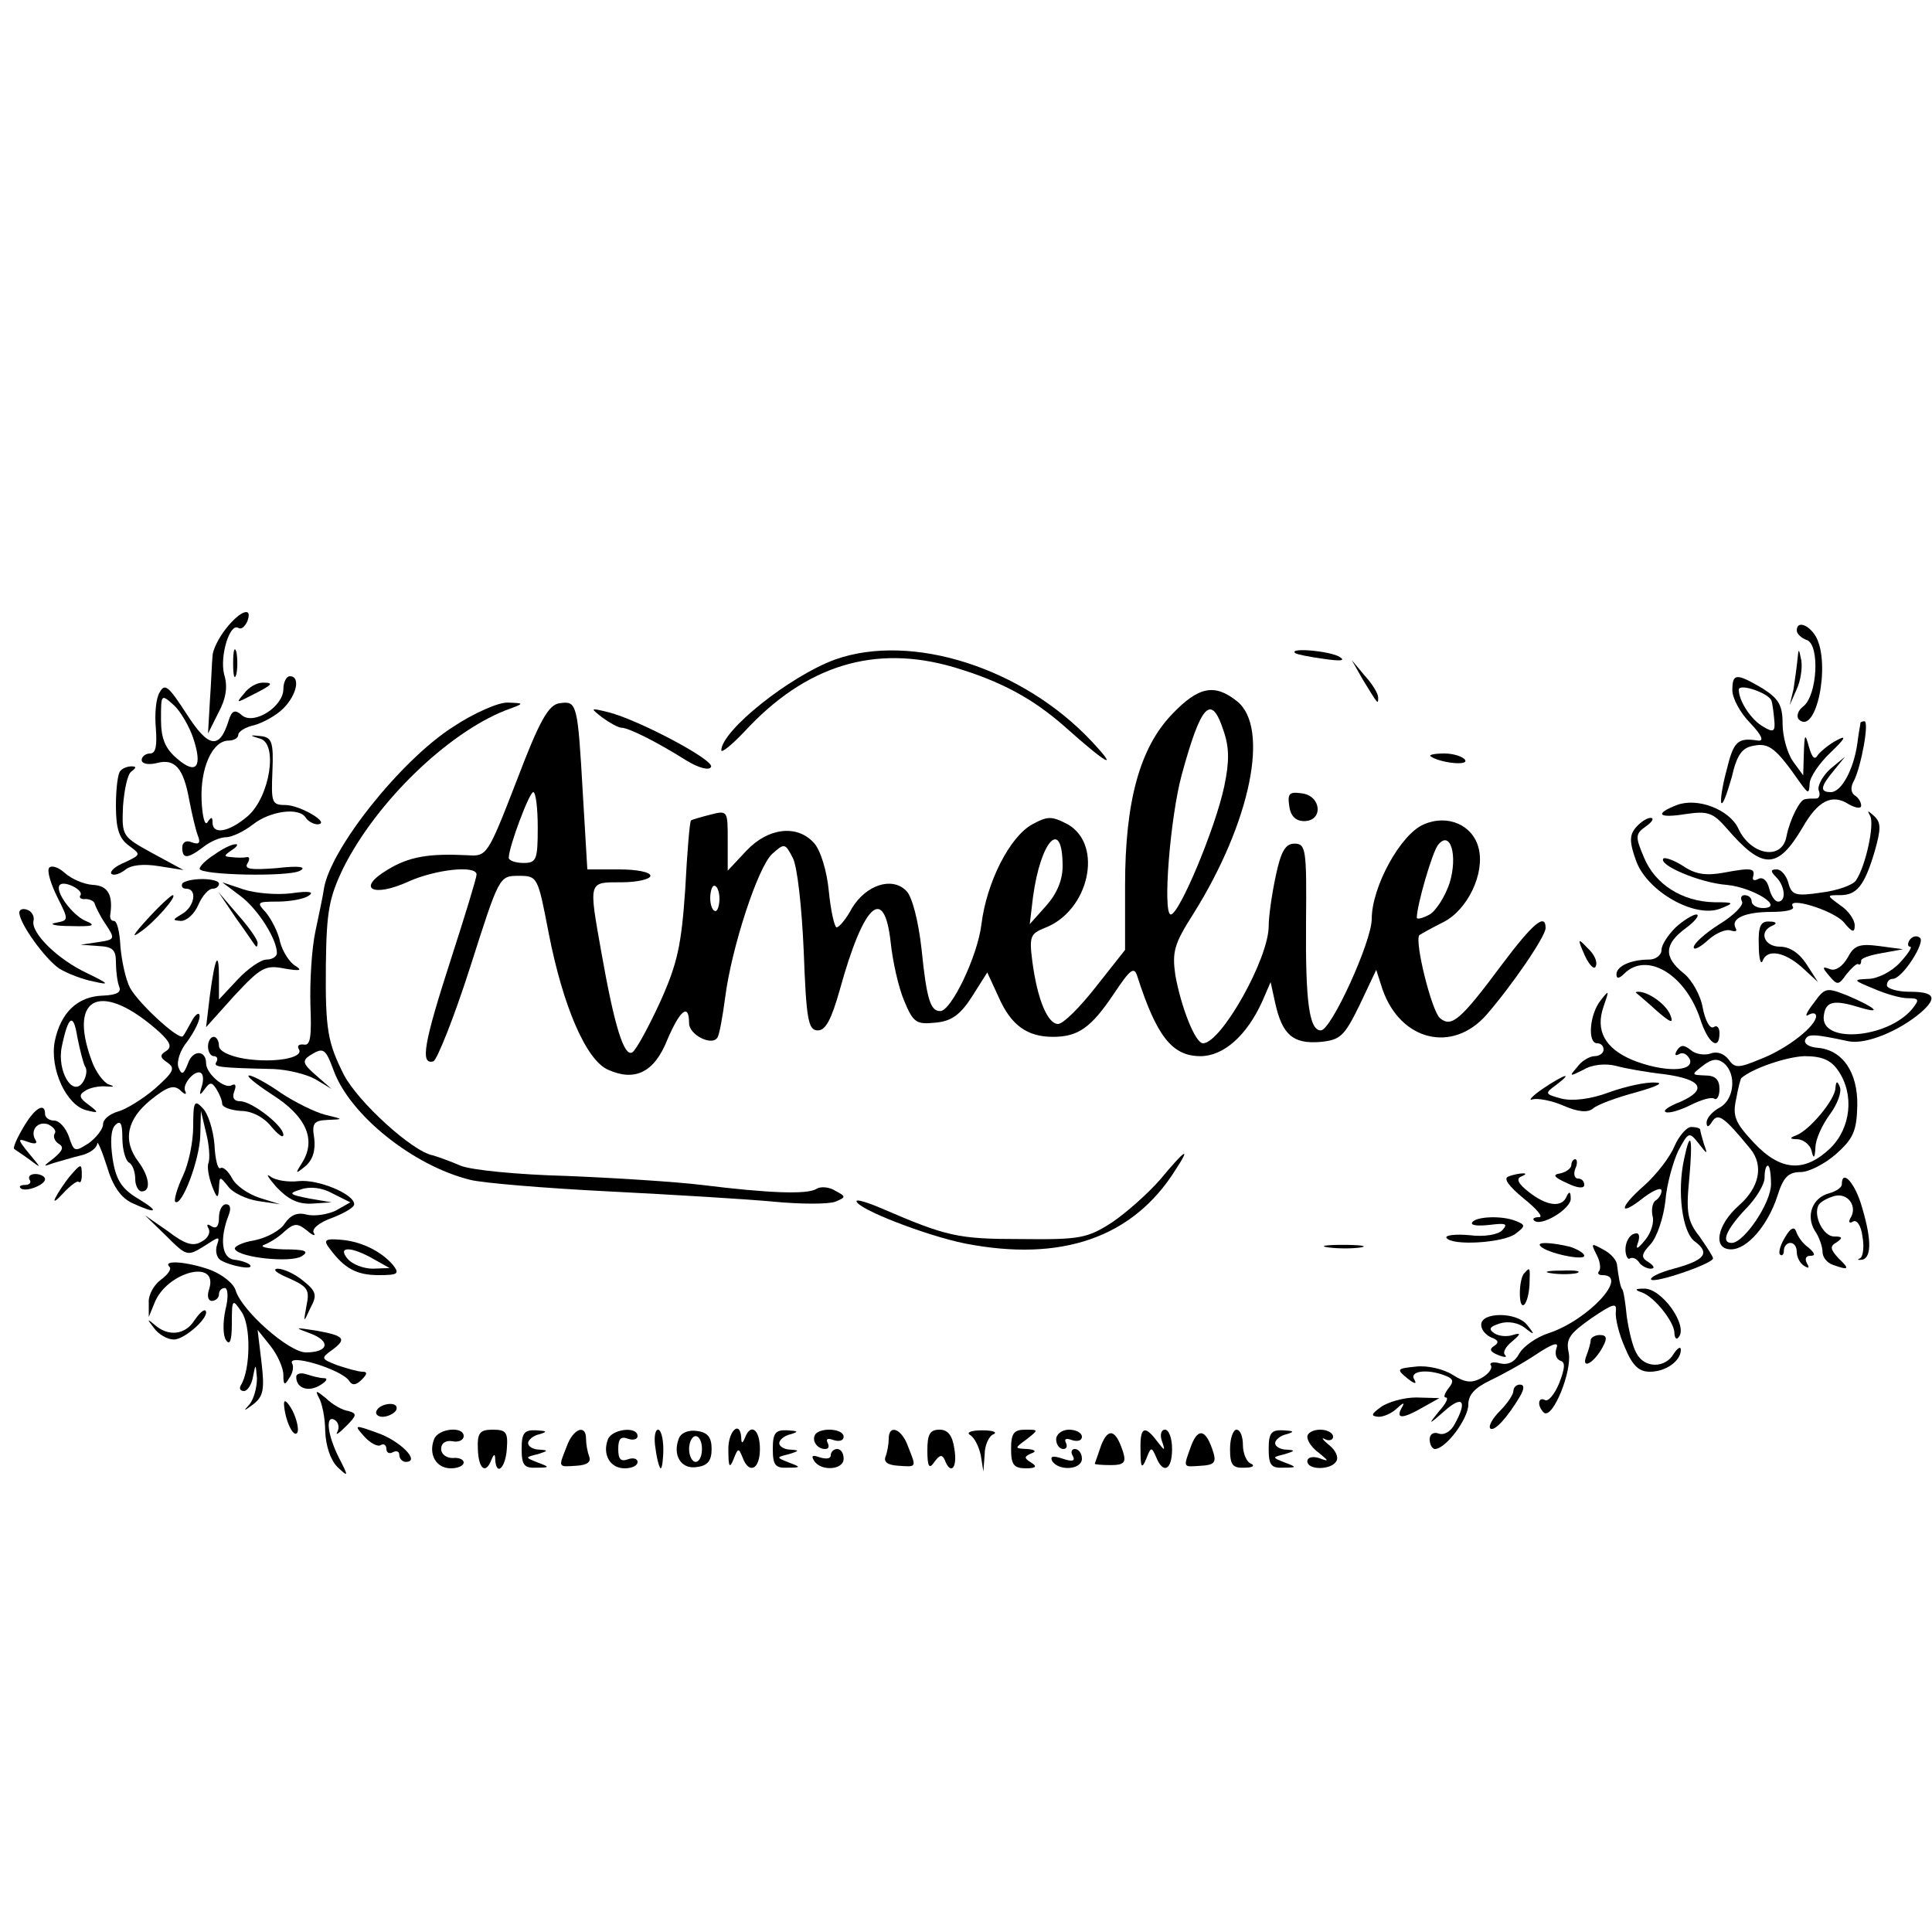 <?xml version="1.0" standalone="no"?>
<!DOCTYPE svg PUBLIC "-//W3C//DTD SVG 20010904//EN"
 "http://www.w3.org/TR/2001/REC-SVG-20010904/DTD/svg10.dtd">
<svg version="1.0" xmlns="http://www.w3.org/2000/svg"
 width="300pt" height="300pt" viewBox="0 0 300 300"
 preserveAspectRatio="xMidYMid meet">
<g transform="translate(0,300) scale(0.1,-0.1)"
fill="#000000" stroke="none">
<path d="M351 2024 c-12 -15 -21 -34 -21 -43 -1 -9 -2 -40 -4 -68 l-3 -52 16
32 c12 22 15 41 9 60 -7 29 9 80 22 72 5 -3 10 2 14 10 9 24 -11 17 -33 -11z"/>
<path d="M2790 2021 c0 -5 7 -12 16 -15 20 -8 16 -86 -6 -103 -8 -6 -11 -15
-7 -20 27 -26 50 85 27 128 -11 19 -30 26 -30 10z"/>
<path d="M362 1970 c0 -19 2 -27 5 -17 2 9 2 25 0 35 -3 9 -5 1 -5 -18z"/>
<path d="M1297 1976 c-71 -26 -176 -110 -177 -141 0 -5 16 8 36 29 95 103 202
136 325 100 74 -22 123 -49 172 -92 66 -59 86 -70 42 -23 -107 114 -279 169
-398 127z"/>
<path d="M2011 1986 c2 -2 22 -6 44 -9 27 -4 35 -3 25 3 -14 9 -79 15 -69 6z"/>
<path d="M2791 1975 c-1 -11 -4 -31 -6 -45 l-6 -25 11 25 c6 13 9 33 7 45 -4
19 -4 19 -6 0z"/>
<path d="M2116 1945 c24 -39 24 -40 24 -28 0 6 -9 21 -21 34 l-20 24 17 -30z"/>
<path d="M440 1930 c0 -27 -45 -56 -64 -41 -11 10 -16 8 -21 -8 -14 -45 -31
-43 -65 10 -28 43 -34 49 -42 34 -6 -9 -8 -34 -6 -56 2 -27 0 -39 -9 -39 -7 0
-13 -5 -13 -10 0 -6 10 -8 23 -5 29 8 42 -8 51 -58 4 -21 10 -46 13 -54 5 -12
2 -15 -9 -11 -9 4 -15 0 -15 -8 0 -18 8 -18 33 1 10 8 26 15 35 15 9 0 28 9
42 20 27 21 72 27 82 10 3 -5 12 -10 18 -10 22 1 -27 30 -50 30 -21 0 -22 4
-20 52 2 46 -1 53 -18 55 -18 2 -18 1 -1 -4 28 -8 15 -90 -19 -120 -29 -25
-55 -30 -55 -10 0 9 -2 9 -8 0 -4 -6 -8 10 -9 35 -2 50 17 92 42 92 8 0 15 4
15 9 0 5 11 12 25 15 14 4 34 15 45 26 21 21 27 50 10 50 -5 0 -10 -9 -10 -20z
m-140 -76 c15 -45 5 -58 -25 -32 -19 16 -25 32 -25 61 0 39 0 40 20 22 10 -9
24 -33 30 -51z"/>
<path d="M2690 1928 c0 -12 12 -35 28 -51 17 -18 22 -28 12 -27 -32 5 -38 -1
-49 -46 -7 -26 -10 -48 -8 -51 3 -2 9 16 16 40 8 35 16 46 34 49 24 5 35 -4
72 -57 13 -18 14 -18 15 -2 0 10 15 32 33 49 22 21 25 27 10 19 -12 -6 -25
-17 -30 -23 -5 -9 -9 -5 -14 12 -6 22 -7 21 -8 -10 l-1 -34 -16 22 c-9 13 -16
39 -16 58 0 29 -6 39 -31 55 -41 24 -47 24 -47 -3z m61 -17 c1 -3 3 -16 4 -28
2 -19 -1 -21 -16 -12 -19 10 -39 40 -39 58 0 11 49 -6 51 -18z"/>
<path d="M379 1923 c-13 -15 -12 -15 11 -3 34 17 36 20 18 20 -9 0 -22 -7 -29
-17z"/>
<path d="M1820 1891 c-50 -52 -73 -135 -73 -266 l0 -100 -45 -57 c-25 -32 -51
-58 -59 -58 -16 0 -32 37 -40 97 -5 39 -3 43 19 52 69 26 92 129 36 161 -25
13 -31 13 -55 0 -35 -19 -71 -90 -79 -155 -6 -50 -47 -135 -64 -135 -15 0 -21
17 -29 96 -5 45 -15 83 -24 91 -22 22 -62 9 -84 -27 -9 -17 -20 -30 -24 -30
-3 0 -9 25 -12 56 -3 32 -13 64 -23 75 -26 29 -71 24 -105 -12 l-29 -31 0 47
c0 46 0 47 -27 40 -16 -4 -29 -8 -30 -9 -2 -1 -6 -49 -9 -107 -6 -87 -12 -115
-39 -175 -18 -39 -37 -74 -43 -78 -13 -8 -28 41 -48 154 -20 113 -21 110 31
110 25 0 45 5 45 10 0 6 -22 10 -49 10 l-49 0 -7 118 c-8 140 -9 144 -36 140
-17 -2 -31 -26 -67 -121 -45 -116 -46 -117 -76 -115 -60 3 -91 -2 -125 -23
-48 -29 -22 -43 33 -18 42 19 106 26 106 11 0 -5 -18 -64 -40 -132 -42 -130
-48 -164 -27 -158 6 3 32 68 57 146 45 141 45 142 75 142 30 0 30 -1 47 -89
22 -113 58 -197 92 -212 42 -19 72 -4 92 46 20 47 34 58 34 26 0 -18 36 -36
44 -22 3 4 8 32 12 62 10 78 51 203 73 223 19 17 20 17 32 -6 7 -13 14 -76 17
-145 4 -107 7 -123 22 -123 12 0 21 17 34 63 37 134 69 164 79 74 3 -29 12
-70 21 -91 14 -34 19 -37 48 -34 25 2 39 12 57 40 l24 38 18 -39 c19 -43 44
-61 84 -61 39 0 59 14 94 66 26 39 32 44 37 28 30 -93 54 -124 98 -124 36 0
72 32 96 85 l13 30 7 -32 c11 -50 28 -64 69 -61 32 3 38 8 62 57 l26 55 10
-31 c28 -79 108 -99 161 -39 40 46 92 122 92 135 0 24 -20 7 -68 -57 -64 -86
-78 -98 -96 -83 -13 11 -40 120 -32 129 3 2 19 11 37 20 38 19 65 76 55 115
-9 36 -48 53 -85 37 -36 -15 -81 -97 -81 -147 0 -35 -63 -173 -79 -173 -18 0
-24 44 -23 167 1 114 0 123 -18 123 -14 0 -21 -12 -29 -50 -6 -28 -11 -63 -11
-78 0 -51 -74 -182 -102 -182 -12 0 -34 56 -43 106 -5 36 -2 48 28 95 89 142
119 289 68 330 -35 28 -60 23 -101 -20z m80 -26 c9 -26 9 -48 1 -86 -14 -66
-70 -199 -83 -199 -13 0 -1 151 17 217 30 110 46 127 65 68z m-1065 -150 c0
-50 -2 -55 -22 -55 -13 0 -23 4 -23 8 0 17 32 102 38 102 4 0 7 -25 7 -55z
m815 -60 c0 -22 -9 -43 -26 -62 l-25 -28 5 42 c12 89 46 124 46 48z m601 -26
c-7 -21 -21 -43 -31 -49 -11 -6 -20 -8 -20 -5 0 19 24 102 33 113 19 24 31
-16 18 -59z m-1134 -29 c-1 -10 -4 -17 -8 -14 -4 2 -7 13 -6 24 1 10 4 17 8
14 4 -2 7 -13 6 -24z"/>
<path d="M703 1871 c-81 -52 -190 -189 -200 -251 -1 -8 -7 -37 -13 -65 -6 -27
-9 -79 -8 -115 2 -50 0 -64 -10 -62 -8 1 -11 -2 -8 -7 9 -14 -39 -22 -84 -15
-24 4 -40 12 -40 20 0 8 -4 14 -8 14 -5 0 -9 -7 -9 -15 0 -8 4 -15 9 -15 5 0
7 -4 4 -9 -5 -8 3 -9 89 -11 22 -1 51 -8 65 -16 l25 -15 -24 21 c-21 18 -22
23 -10 31 21 13 24 12 37 -23 25 -69 123 -148 212 -170 19 -5 116 -13 215 -18
99 -5 215 -12 257 -16 42 -4 85 -4 95 0 17 7 17 8 0 17 -9 6 -23 7 -29 3 -14
-9 -73 -7 -178 6 -41 5 -136 11 -210 14 -76 2 -148 9 -165 16 -16 7 -36 14
-43 16 -32 6 -116 83 -138 125 -25 50 -29 69 -28 171 1 83 5 104 27 150 51
102 161 209 252 245 30 11 30 11 4 12 -14 1 -53 -16 -86 -38z"/>
<path d="M935 1886 c11 -8 25 -16 30 -16 11 0 55 -22 101 -51 18 -11 35 -16
38 -10 7 10 -112 73 -159 85 -29 7 -29 7 -10 -8z"/>
<path d="M2889 1878 c0 -2 -3 -16 -5 -33 -6 -41 -25 -75 -41 -75 -18 0 -16 9
5 34 l17 21 -23 -19 c-12 -11 -20 -26 -18 -33 3 -7 1 -13 -4 -13 -6 0 -13 0
-17 -1 -8 0 -24 -32 -29 -58 -7 -38 -56 -29 -75 13 -14 29 -63 48 -95 36 -36
-14 -29 -21 14 -14 34 5 42 2 63 -22 56 -65 79 -65 118 1 24 42 46 53 72 36
11 -6 19 -7 19 -2 0 6 -5 13 -10 16 -6 4 -7 13 -1 23 11 22 24 92 16 92 -3 0
-5 -1 -6 -2z"/>
<path d="M2221 1826 c12 -10 60 -16 54 -6 -3 5 -18 10 -32 10 -15 0 -24 -2
-22 -4z"/>
<path d="M187 1803 c-4 -3 -7 -28 -7 -54 0 -36 5 -51 20 -62 19 -14 19 -14 -6
-26 -15 -6 -24 -14 -21 -18 4 -3 13 0 21 6 9 8 29 10 53 6 l38 -6 -48 26 c-47
26 -48 26 -46 73 2 26 7 50 13 54 8 6 8 8 0 8 -6 0 -14 -3 -17 -7z"/>
<path d="M2002 1748 c2 -15 10 -23 23 -23 30 0 27 39 -3 43 -20 3 -23 0 -20
-20z"/>
<path d="M2904 1733 c7 -13 -7 -78 -22 -100 -4 -7 -29 -16 -54 -19 -40 -6 -46
-4 -51 15 -3 11 -11 21 -18 21 -10 0 -10 -3 -1 -12 14 -14 16 -38 3 -38 -5 0
-11 9 -14 21 -3 12 -10 18 -17 14 -6 -3 -9 -2 -8 3 4 14 -2 15 -45 7 -27 -5
-44 -3 -63 10 -14 9 -28 14 -31 12 -9 -10 57 -38 98 -41 42 -4 92 -36 56 -36
-9 0 -17 5 -17 10 0 6 -5 10 -11 10 -5 0 -7 -4 -4 -10 3 -5 -12 -21 -35 -35
-22 -14 -40 -30 -40 -36 0 -5 10 0 22 11 12 11 28 18 36 15 7 -2 10 -1 7 4 -8
15 15 25 56 25 21 0 36 3 33 8 -11 17 62 -5 79 -24 13 -16 17 -17 17 -5 0 9
-10 23 -22 31 -22 16 -22 16 -1 16 26 0 38 14 54 68 10 35 10 45 -1 55 -10 9
-11 9 -6 0z"/>
<path d="M2540 1715 c-10 -12 -10 -23 1 -53 18 -47 91 -88 130 -73 23 9 22 10
-9 10 -50 1 -92 28 -109 69 -14 33 -14 37 3 49 10 7 13 13 7 13 -6 0 -16 -7
-23 -15z"/>
<path d="M333 1673 c-13 -8 -23 -18 -23 -22 0 -10 139 -13 156 -3 11 6 -2 8
-36 4 -39 -3 -51 -2 -46 7 4 6 4 11 -1 10 -4 -1 -15 -1 -23 0 -13 1 -13 2 0
11 8 5 11 10 5 9 -5 0 -20 -7 -32 -16z"/>
<path d="M76 1652 c-3 -5 3 -25 13 -45 18 -36 18 -36 -3 -40 -11 -2 -1 -5 24
-5 35 -1 40 1 23 8 -21 9 -49 47 -40 56 7 7 37 -8 32 -16 -3 -4 1 -7 8 -6 6 0
13 -3 14 -7 1 -4 8 -19 17 -32 15 -23 15 -24 -12 -28 l-27 -4 28 -2 c22 -1 27
-6 27 -25 0 -13 2 -30 5 -38 4 -9 -4 -13 -25 -14 -40 -1 -66 -27 -75 -71 -8
-43 18 -99 49 -107 20 -5 20 -4 3 9 -14 10 -15 15 -5 21 7 5 22 8 33 7 12 -1
14 0 4 3 -8 3 -21 20 -27 38 -37 101 17 123 106 43 17 -16 19 -23 10 -29 -10
-6 -10 -10 2 -18 13 -9 9 -15 -20 -41 -19 -16 -45 -32 -57 -35 -13 -4 -23 -12
-23 -20 0 -7 -10 -20 -22 -29 -22 -14 -23 -14 -31 10 -5 14 -15 25 -23 25 -8
0 -14 5 -14 10 0 19 -16 10 -34 -21 -10 -17 -16 -31 -14 -33 1 -1 12 -8 23
-16 20 -15 20 -15 0 9 -18 22 -18 24 -2 18 11 -4 16 -3 12 3 -9 15 4 30 20 24
8 -4 13 -10 10 -14 -3 -5 0 -12 6 -16 9 -5 6 -11 -7 -22 -18 -14 -18 -14 -1
-8 11 3 30 9 43 12 13 3 24 11 25 18 0 6 7 -10 15 -35 9 -31 22 -49 39 -57 39
-18 44 -14 9 7 -25 15 -34 29 -39 61 -4 27 -3 46 4 53 8 8 11 3 11 -20 0 -18
5 -35 10 -38 6 -3 10 -15 10 -26 0 -10 5 -19 10 -19 15 0 12 23 -5 46 -25 33
-18 66 19 96 26 21 36 24 46 15 7 -7 10 -7 8 -2 -7 11 17 37 25 28 3 -3 3 -12
0 -21 -4 -13 -3 -14 5 -3 8 11 11 11 18 0 5 -8 9 -18 9 -23 0 -5 13 -10 29
-11 17 0 36 -10 47 -24 11 -13 19 -19 19 -13 0 14 -49 52 -67 52 -10 0 -13 6
-9 16 3 8 2 12 -4 9 -11 -7 -40 18 -40 34 0 21 -21 21 -28 0 -7 -18 -10 -19
-15 -6 -3 9 3 27 14 40 10 14 19 31 19 39 0 7 -6 4 -12 -7 -6 -11 -12 -22 -14
-24 -6 -7 -69 51 -82 75 -7 13 -13 42 -15 64 -1 22 -5 40 -10 40 -4 0 -6 3 -6
8 5 32 -3 47 -27 48 -14 1 -33 9 -44 19 -10 9 -21 12 -24 7z m56 -308 c4 -5 2
-16 -3 -24 -16 -25 -41 17 -33 55 10 48 18 53 24 15 4 -20 9 -40 12 -46z"/>
<path d="M283 1628 c-2 -5 1 -8 6 -8 18 0 13 -28 -6 -39 -15 -9 -16 -10 -2
-11 9 0 21 11 27 25 6 14 16 25 22 25 5 0 10 3 10 8 0 4 -12 7 -26 7 -14 0
-28 -3 -31 -7z"/>
<path d="M373 1609 c27 -20 57 -67 57 -89 0 -5 -7 -10 -16 -10 -9 0 -29 -14
-45 -31 l-29 -31 0 33 c0 45 -6 34 -14 -26 l-6 -50 44 49 c41 44 48 48 78 42
24 -4 28 -3 17 4 -9 5 -20 22 -24 37 -3 16 -14 36 -22 46 -15 16 -14 17 18 17
19 0 41 4 48 9 10 6 1 8 -26 4 -23 -3 -57 0 -75 6 l-33 11 28 -21z"/>
<path d="M229 1573 c-22 -24 -26 -31 -11 -20 21 14 59 57 50 57 -2 0 -20 -16
-39 -37z"/>
<path d="M366 1575 c16 -22 29 -42 31 -44 2 -2 3 0 3 5 0 5 -14 25 -31 44
l-30 35 27 -40z"/>
<path d="M30 1583 c0 -17 40 -72 62 -87 13 -8 37 -17 53 -20 26 -6 25 -4 -10
13 -45 21 -87 62 -83 81 2 7 -3 15 -9 17 -7 3 -13 1 -13 -4z"/>
<path d="M2602 1560 c-12 -12 -22 -27 -22 -35 0 -8 -9 -15 -19 -15 -28 0 -51
-10 -51 -23 0 -7 4 -7 12 1 35 35 95 -1 118 -70 12 -38 30 -51 30 -22 0 8 -4
13 -9 9 -6 -3 -13 10 -17 30 -3 19 -17 44 -30 54 -31 25 -30 45 4 70 15 11 22
21 16 21 -5 0 -20 -9 -32 -20z"/>
<path d="M2731 1533 c0 -21 3 -32 6 -25 7 19 34 14 61 -10 l25 -23 -18 28
c-11 17 -26 27 -41 27 -25 0 -34 24 -11 33 7 3 5 6 -5 6 -14 1 -18 -7 -17 -36z"/>
<path d="M2965 1540 c-3 -5 -3 -10 1 -10 4 0 -3 -11 -16 -25 -13 -14 -35 -25
-49 -25 -24 -1 -24 -2 8 -15 18 -8 42 -15 53 -15 18 0 19 -2 7 -17 -39 -46
-143 -54 -137 -10 3 23 16 25 58 12 34 -10 21 1 -21 19 -33 13 -35 13 -53 -12
-11 -14 -14 -22 -8 -18 7 4 12 3 12 -2 0 -15 -44 -50 -85 -66 -36 -15 -41 -15
-51 -1 -7 9 -18 13 -28 9 -9 -3 -23 -1 -30 5 -11 9 -16 9 -22 0 -4 -7 -3 -9 3
-6 6 4 13 0 17 -8 7 -20 -42 -20 -89 -1 -43 18 -58 46 -45 83 9 26 9 27 -5 9
-17 -22 -20 -66 -5 -66 6 0 10 -4 10 -10 0 -5 -6 -10 -14 -10 -7 0 -20 -7 -27
-17 -13 -15 -12 -15 10 -4 13 8 34 10 50 6 14 -4 48 -10 75 -13 59 -8 68 -24
25 -43 -18 -7 -28 -14 -22 -16 5 -2 22 3 38 11 16 8 32 13 37 10 4 -3 8 4 8
15 0 15 -7 21 -22 21 -22 1 -22 1 -4 15 14 11 23 12 33 4 20 -17 16 -57 -7
-69 -11 -6 -20 -16 -20 -23 0 -8 3 -8 9 2 9 13 18 7 59 -43 21 -26 14 -60 -18
-88 -34 -30 -41 -68 -12 -68 25 0 57 37 72 83 9 29 17 37 36 37 13 0 38 13 55
28 27 24 32 36 33 75 1 52 -23 87 -62 90 -12 1 -21 6 -19 12 4 10 12 10 68 -2
27 -5 78 16 112 45 26 23 21 32 -18 32 -19 0 -35 5 -35 10 0 6 4 10 9 10 15 0
52 58 42 64 -5 4 -12 2 -16 -4z m-111 -202 c26 -37 20 -90 -12 -121 -40 -38
-77 -36 -119 9 -29 31 -33 41 -27 68 3 17 7 32 8 32 17 15 70 33 98 34 27 0
41 -6 52 -22z m-104 -177 c0 -29 -42 -91 -61 -91 -17 0 -9 20 21 52 17 17 30
39 30 49 0 11 2 19 5 19 3 0 5 -13 5 -29z"/>
<path d="M2850 1310 c-1 -18 -40 -65 -61 -73 -11 -4 -10 -6 3 -6 9 -1 19 -9
21 -18 3 -13 5 -12 6 5 0 13 11 36 22 51 12 16 19 35 16 43 -4 10 -6 10 -7 -2z"/>
<path d="M2461 1516 c7 -15 15 -23 17 -16 3 7 -3 19 -13 28 -15 16 -16 15 -4
-12z"/>
<path d="M2869 1513 c-8 -14 -19 -21 -27 -18 -13 5 -13 3 -1 -11 12 -14 14
-14 26 3 8 10 16 17 18 16 3 -2 5 0 5 5 -1 4 14 9 32 12 l33 6 -37 5 c-31 4
-39 1 -49 -18z"/>
<path d="M2541 1458 c2 -2 17 -14 32 -28 21 -18 26 -20 21 -7 -6 17 -34 37
-50 37 -4 0 -5 -1 -3 -2z"/>
<path d="M423 1300 c52 -33 68 -69 47 -104 -12 -19 -12 -20 4 -7 12 10 16 25
14 43 -4 24 -1 28 21 29 25 1 25 1 -4 8 -16 4 -48 20 -69 34 -21 15 -44 27
-49 27 -6 0 10 -13 36 -30z"/>
<path d="M2395 1309 c-16 -11 -23 -19 -15 -16 8 2 30 -2 48 -10 23 -10 38 -11
46 -4 7 6 37 17 67 25 32 9 44 15 29 15 -14 1 -46 -6 -71 -15 -29 -11 -57 -14
-74 -10 -26 7 -27 8 -9 21 29 22 13 17 -21 -6z"/>
<path d="M300 1251 c0 -24 -7 -58 -16 -77 -9 -19 -14 -37 -12 -40 10 -9 38 65
39 103 l1 38 8 -34 c5 -19 6 -39 4 -46 -3 -6 0 -22 5 -36 8 -21 10 -21 11 -4
1 19 1 19 14 3 7 -10 28 -20 47 -23 l34 -5 -32 10 c-18 6 -37 19 -43 31 -6 11
-14 18 -18 15 -4 -2 -8 15 -9 37 -2 23 -10 48 -18 56 -13 14 -15 11 -15 -28z"/>
<path d="M2600 1220 c-7 -17 -28 -44 -47 -61 -40 -35 -40 -50 0 -18 15 11 27
16 27 10 0 -5 -4 -12 -9 -15 -5 -3 -7 -14 -5 -24 3 -9 -2 -26 -11 -37 -13 -16
-16 -16 -11 -3 3 11 0 15 -7 12 -7 -2 -13 -13 -13 -24 0 -10 4 -17 7 -14 4 2
10 0 14 -6 3 -5 12 -10 18 -10 7 0 6 4 -3 10 -12 7 -12 12 3 28 10 11 20 41
23 67 2 26 12 61 20 78 16 30 17 30 32 11 13 -17 14 -17 8 -1 -3 10 -6 21 -6
23 0 2 -6 4 -14 4 -7 0 -19 -14 -26 -30z"/>
<path d="M2615 1200 c-11 -50 -3 -114 17 -128 24 -18 15 -29 -33 -42 -23 -6
-38 -14 -35 -17 6 -6 96 25 96 33 0 3 -10 18 -21 34 -19 24 -21 38 -16 89 6
66 2 79 -8 31z"/>
<path d="M1802 1169 c-19 -22 -53 -52 -75 -67 -39 -25 -50 -27 -142 -26 -98 0
-115 4 -217 48 -21 9 -38 14 -38 11 0 -12 109 -54 169 -66 149 -29 260 9 326
114 25 38 16 33 -23 -14z"/>
<path d="M2440 1191 c0 -5 -8 -11 -17 -13 -13 -2 -10 -6 10 -15 16 -8 27 -9
27 -3 0 6 -4 10 -10 10 -5 0 -7 7 -4 15 4 8 3 15 0 15 -3 0 -6 -4 -6 -9z"/>
<path d="M108 1173 c-8 -10 -18 -25 -22 -33 -4 -8 1 -5 12 7 11 12 22 20 24
18 3 -3 5 2 5 10 0 19 -1 19 -19 -2z"/>
<path d="M46 1168 c3 -4 0 -8 -7 -8 -7 0 -10 -2 -7 -5 7 -7 38 5 38 14 0 4 -7
8 -15 8 -8 0 -12 -4 -9 -9z"/>
<path d="M429 1157 c18 -19 33 -27 55 -26 l31 2 -35 6 c-31 6 -33 8 -13 14 14
5 33 3 49 -6 l28 -14 -23 -13 c-13 -6 -33 -9 -45 -6 -15 4 -25 -1 -34 -14 -6
-10 -27 -22 -47 -26 -19 -3 -33 -10 -30 -14 8 -13 85 -21 103 -11 13 8 7 11
-28 11 -25 1 -38 4 -30 7 8 3 23 12 32 21 15 13 20 13 35 1 9 -8 14 -9 10 -3
-3 6 9 16 29 23 18 7 34 16 34 21 0 16 -56 39 -86 36 -16 -2 -36 1 -44 7 -8 6
-4 -1 9 -16z"/>
<path d="M2342 1173 c-8 -3 1 -15 24 -34 20 -16 31 -29 24 -29 -7 0 -11 -2 -8
-5 10 -11 58 18 57 34 0 10 -2 12 -6 4 -7 -19 -31 -16 -59 6 -17 13 -20 21
-12 24 7 3 9 5 3 5 -5 0 -16 -2 -23 -5z"/>
<path d="M2860 1161 c0 -5 -9 -11 -20 -14 -26 -7 -36 -35 -22 -58 7 -10 12
-25 12 -33 0 -8 7 -17 16 -20 25 -9 27 -7 9 10 -13 14 -14 19 -3 25 10 7 9 9
-4 9 -17 0 -33 33 -24 49 3 5 14 11 25 14 21 5 36 -17 24 -35 -3 -6 -1 -8 4
-5 6 4 13 -6 15 -23 3 -16 1 -32 -4 -34 -5 -2 -3 -3 4 -2 15 4 14 35 -3 89
-11 33 -29 51 -29 28z"/>
<path d="M340 1109 c0 -13 -4 -18 -12 -13 -6 4 -8 3 -4 -4 3 -6 -1 -15 -11
-20 -13 -8 -26 -4 -52 16 l-36 25 33 -32 c32 -32 33 -32 59 -16 23 15 25 16
20 2 -3 -9 -1 -20 6 -24 15 -9 53 -16 45 -7 -3 3 -14 7 -25 8 -19 3 -22 33 -8
69 4 10 3 17 -4 17 -6 0 -11 -9 -11 -21z"/>
<path d="M2286 1102 c-3 -5 9 -6 27 -4 25 3 29 2 20 -8 -6 -7 -28 -11 -51 -8
-22 2 -38 0 -36 -4 8 -13 88 -8 107 6 16 12 16 14 1 20 -22 9 -62 7 -68 -2z"/>
<path d="M2772 1079 c-7 -11 -11 -24 -8 -27 3 -3 6 0 6 6 0 7 5 12 10 12 6 0
10 -6 10 -14 0 -8 5 -18 12 -22 7 -4 8 -3 4 4 -4 7 -2 12 5 12 9 0 7 4 -3 13
-9 6 -17 18 -19 25 -3 8 -9 5 -17 -9z"/>
<path d="M512 1061 c23 -31 42 -41 76 -41 30 0 33 2 22 16 -19 22 -51 37 -82
39 -24 2 -26 -1 -16 -14z m68 -16 l25 -14 -26 -1 c-15 0 -32 7 -39 15 -17 20
5 20 40 0z"/>
<path d="M2063 1063 c15 -2 37 -2 50 0 12 2 0 4 -28 4 -27 0 -38 -2 -22 -4z"/>
<path d="M2392 1065 c10 -11 68 -23 68 -15 0 4 -10 10 -22 14 -29 7 -53 8 -46
1z"/>
<path d="M2479 1052 c6 -11 7 -22 4 -26 -3 -3 -1 -6 5 -6 43 0 -22 -70 -83
-90 -19 -6 -40 -21 -46 -32 -7 -13 -17 -18 -30 -15 -10 3 -17 1 -14 -3 3 -5
-4 -14 -15 -20 -15 -8 -25 -7 -44 5 -14 9 -39 15 -57 13 -30 -3 -31 -4 -14
-18 11 -9 16 -10 11 -2 -8 13 20 17 48 6 13 -5 14 -9 5 -20 -6 -8 -8 -14 -4
-14 5 0 0 -10 -11 -22 -17 -21 -16 -21 9 1 28 25 36 16 16 -20 -6 -12 -17 -18
-25 -15 -8 3 -14 -1 -14 -9 0 -8 4 -15 8 -15 17 0 52 47 52 69 0 15 10 26 33
37 17 8 50 26 71 40 27 18 37 21 33 11 -3 -9 -1 -17 6 -20 8 -2 7 -12 -2 -35
-7 -17 -17 -29 -22 -26 -5 3 -9 1 -9 -5 0 -5 4 -12 8 -15 14 -8 43 65 38 93
-5 22 1 30 35 54 34 23 40 25 38 10 -1 -10 5 -35 14 -55 12 -29 22 -38 39 -38
25 0 48 17 48 34 0 6 -5 3 -11 -6 -13 -23 -46 -23 -58 1 -6 10 -12 36 -15 57
-2 21 -5 40 -7 42 -3 3 -6 21 -8 37 0 8 -10 19 -22 25 -18 10 -19 10 -10 -8z"/>
<path d="M263 1033 c4 -3 -2 -12 -13 -20 -11 -8 -20 -24 -19 -36 l0 -22 9 22
c19 48 99 69 85 22 -4 -11 -2 -19 4 -19 6 0 11 5 11 10 0 6 4 10 9 10 5 0 6
-15 1 -34 -4 -19 -4 -40 1 -47 6 -9 9 0 9 26 0 38 1 39 15 18 15 -21 14 -90
-1 -114 -3 -5 -1 -9 5 -9 5 0 12 10 14 23 4 20 4 20 6 -3 0 -15 -5 -32 -11
-40 -11 -12 -10 -12 6 0 15 12 17 23 12 65 l-6 50 20 -25 c11 -14 20 -34 20
-45 0 -16 2 -17 9 -5 6 8 7 18 5 22 -11 18 76 -8 88 -26 5 -8 11 -7 20 2 8 8
9 12 1 12 -7 0 -24 5 -39 10 -26 10 -26 11 -8 24 23 17 19 22 -26 30 -33 5
-34 5 -7 -5 31 -12 27 -29 -8 -29 -26 0 -99 64 -109 96 -3 11 -21 25 -39 32
-36 13 -75 16 -64 5z"/>
<path d="M449 1015 c29 -13 32 -18 27 -42 -5 -28 -5 -28 6 -4 11 20 9 26 -11
42 -13 11 -31 19 -40 19 -9 -1 -1 -7 18 -15z"/>
<path d="M2367 1023 c-4 -3 -7 -18 -7 -31 0 -32 13 -20 15 13 1 28 1 28 -8 18z"/>
<path d="M2408 1023 c12 -2 30 -2 40 0 9 3 -1 5 -23 4 -22 0 -30 -2 -17 -4z"/>
<path d="M2550 993 c20 -8 49 -45 50 -62 0 -8 3 -12 6 -8 17 17 -26 78 -54 76
-14 0 -14 -2 -2 -6z"/>
<path d="M302 950 c-14 -23 -41 -26 -62 -7 -12 10 -12 9 -1 -5 7 -10 21 -18
31 -18 17 0 57 36 49 45 -3 2 -10 -5 -17 -15z"/>
<path d="M2300 943 c0 -8 7 -16 16 -20 11 -4 12 -8 4 -13 -8 -5 -6 -9 6 -14
10 -4 15 -4 11 0 -4 4 1 13 11 21 14 12 14 14 1 10 -9 -3 -22 -2 -29 3 -9 6
-7 10 9 15 13 4 29 1 39 -7 15 -12 16 -11 3 5 -16 20 -71 20 -71 0z"/>
<path d="M2470 919 c0 -4 -3 -15 -7 -25 -8 -22 13 -10 26 15 7 13 6 18 -5 18
-7 0 -14 -4 -14 -8z"/>
<path d="M460 862 c0 -18 19 -24 37 -13 10 6 13 11 6 11 -6 0 -18 3 -27 6 -9
3 -16 1 -16 -4z"/>
<path d="M2350 840 c0 -5 -9 -19 -21 -31 -11 -11 -18 -23 -15 -27 6 -6 27 17
47 51 6 11 6 17 -1 17 -5 0 -10 -4 -10 -10z"/>
<path d="M495 830 c5 -8 10 -32 10 -53 1 -22 8 -44 19 -55 17 -16 18 -16 2 15
-18 36 -21 67 -6 58 6 -4 7 -12 4 -18 -4 -7 2 -3 13 8 17 17 18 20 4 24 -9 1
-25 10 -35 20 -15 12 -17 13 -11 1z"/>
<path d="M441 820 c1 -24 15 -55 21 -44 2 5 -1 20 -8 34 -8 14 -13 18 -13 10z"/>
<path d="M2144 815 c-15 -11 -16 -14 -3 -15 8 0 21 6 28 13 11 10 13 10 7 0
-9 -17 3 -16 34 2 l25 14 -36 1 c-19 0 -44 -7 -55 -15z"/>
<path d="M585 810 c-3 -5 1 -10 9 -10 8 0 18 5 21 10 3 6 -1 10 -9 10 -8 0
-18 -4 -21 -10z"/>
<path d="M566 769 c9 -10 21 -16 25 -13 5 3 9 0 9 -6 0 -6 5 -8 10 -5 6 3 10
1 10 -4 0 -6 5 -11 10 -11 24 0 -9 33 -44 45 -36 13 -37 13 -20 -6z"/>
<path d="M674 765 c-9 -23 3 -45 26 -45 11 0 20 4 20 9 0 5 -8 8 -17 7 -10 0
-18 6 -18 14 0 9 7 14 18 12 9 -2 17 2 17 8 0 16 -40 12 -46 -5z"/>
<path d="M742 750 c1 -31 12 -40 21 -17 4 10 6 10 6 0 2 -26 16 -12 18 17 2
26 -1 30 -22 30 -20 0 -24 -5 -23 -30z"/>
<path d="M810 750 c0 -25 4 -30 23 -29 21 0 21 1 2 8 -20 8 -20 8 0 13 16 5
17 6 3 7 -10 0 -18 5 -18 10 0 5 8 12 18 14 13 4 11 5 -5 6 -19 1 -23 -4 -23
-29z"/>
<path d="M880 754 c-13 -33 -14 -32 15 -30 17 1 23 6 20 14 -3 8 -5 20 -5 28
0 23 -20 16 -30 -12z"/>
<path d="M944 765 c-9 -23 3 -45 26 -45 11 0 20 4 20 10 0 5 -7 7 -15 4 -11
-4 -15 0 -15 16 0 16 4 20 15 16 8 -3 15 -1 15 4 0 16 -40 11 -46 -5z"/>
<path d="M1018 750 c2 -16 6 -30 8 -30 2 0 4 14 4 30 0 17 -4 30 -8 30 -5 0
-7 -13 -4 -30z"/>
<path d="M1054 766 c-10 -26 4 -48 28 -44 17 2 23 10 23 28 0 18 -6 26 -23 28
-13 2 -25 -3 -28 -12z m36 -16 c0 -11 -4 -20 -10 -20 -5 0 -10 9 -10 20 0 11
5 20 10 20 6 0 10 -9 10 -20z"/>
<path d="M1131 748 c0 -26 2 -29 8 -14 7 18 8 18 14 3 10 -27 27 -19 27 13 0
30 -14 41 -23 18 -4 -10 -6 -10 -6 0 -2 28 -21 9 -20 -20z"/>
<path d="M1200 750 c0 -25 4 -30 23 -29 21 0 21 1 2 8 -20 8 -20 8 0 13 16 5
17 6 3 7 -10 0 -18 5 -18 10 0 5 8 12 18 14 13 4 11 5 -5 6 -19 1 -23 -4 -23
-29z"/>
<path d="M1267 774 c-8 -9 1 -24 14 -24 6 0 7 4 4 10 -3 6 1 7 9 4 9 -3 16 -1
16 5 0 12 -32 15 -43 5z"/>
<path d="M1380 766 c0 -8 -2 -20 -5 -28 -3 -8 3 -13 20 -14 29 -2 28 -3 15 30
-10 28 -30 35 -30 12z"/>
<path d="M1440 748 c0 -26 3 -30 11 -18 8 11 12 12 16 3 9 -24 20 -13 15 17
-3 21 -10 30 -23 30 -15 0 -19 -7 -19 -32z"/>
<path d="M1506 772 c7 -4 14 -18 17 -32 l4 -25 2 27 c0 14 7 29 14 31 6 3 -1
6 -18 6 -16 0 -25 -3 -19 -7z"/>
<path d="M1570 750 c0 -24 4 -30 23 -30 16 0 18 3 8 9 -11 7 -11 9 0 14 9 3 7
6 -6 7 -20 1 -20 1 -1 15 19 15 19 15 -2 15 -18 0 -22 -6 -22 -30z"/>
<path d="M1640 765 c0 -8 5 -15 11 -15 5 0 7 4 4 10 -3 6 1 7 9 4 9 -3 16 -1
16 5 0 6 -9 11 -20 11 -11 0 -20 -7 -20 -15z"/>
<path d="M1710 756 c-5 -15 -10 -28 -10 -29 0 -1 11 -2 25 -2 20 0 24 4 19 20
-11 35 -23 39 -34 11z"/>
<path d="M1771 748 c0 -27 2 -30 9 -13 7 18 8 19 15 3 11 -28 25 -21 25 12 0
17 -5 30 -11 30 -6 0 -8 -8 -5 -17 6 -17 5 -17 -8 0 -19 25 -26 21 -25 -15z"/>
<path d="M1850 756 c-13 -36 -14 -34 15 -32 20 1 24 5 19 21 -11 35 -23 39
-34 11z"/>
<path d="M1910 750 c0 -25 4 -30 23 -29 12 0 16 3 10 6 -7 2 -13 16 -13 29 0
13 -4 24 -10 24 -5 0 -10 -13 -10 -30z"/>
<path d="M1970 750 c0 -25 4 -30 23 -29 21 0 21 1 2 8 -20 8 -20 8 0 13 16 5
17 6 3 7 -10 0 -18 5 -18 10 0 5 8 12 18 14 13 4 11 5 -5 6 -19 1 -23 -4 -23
-29z"/>
<path d="M2030 769 c0 -7 8 -18 18 -25 16 -13 16 -14 0 -8 -10 3 -18 1 -18 -5
0 -14 37 -14 45 0 4 6 -1 17 -11 25 -11 9 -13 13 -6 9 6 -3 12 -1 12 4 0 6 -9
11 -20 11 -11 0 -20 -5 -20 -11z"/>
<path d="M1290 740 c0 -5 -7 -6 -17 -3 -11 4 -14 3 -9 -5 10 -17 46 -15 46 3
0 8 -4 15 -10 15 -5 0 -10 -4 -10 -10z"/>
<path d="M1666 739 c4 -8 -1 -9 -16 -4 -15 5 -20 4 -16 -4 11 -16 46 -13 46 4
0 8 -5 15 -11 15 -5 0 -7 -5 -3 -11z"/>
</g>
</svg>

